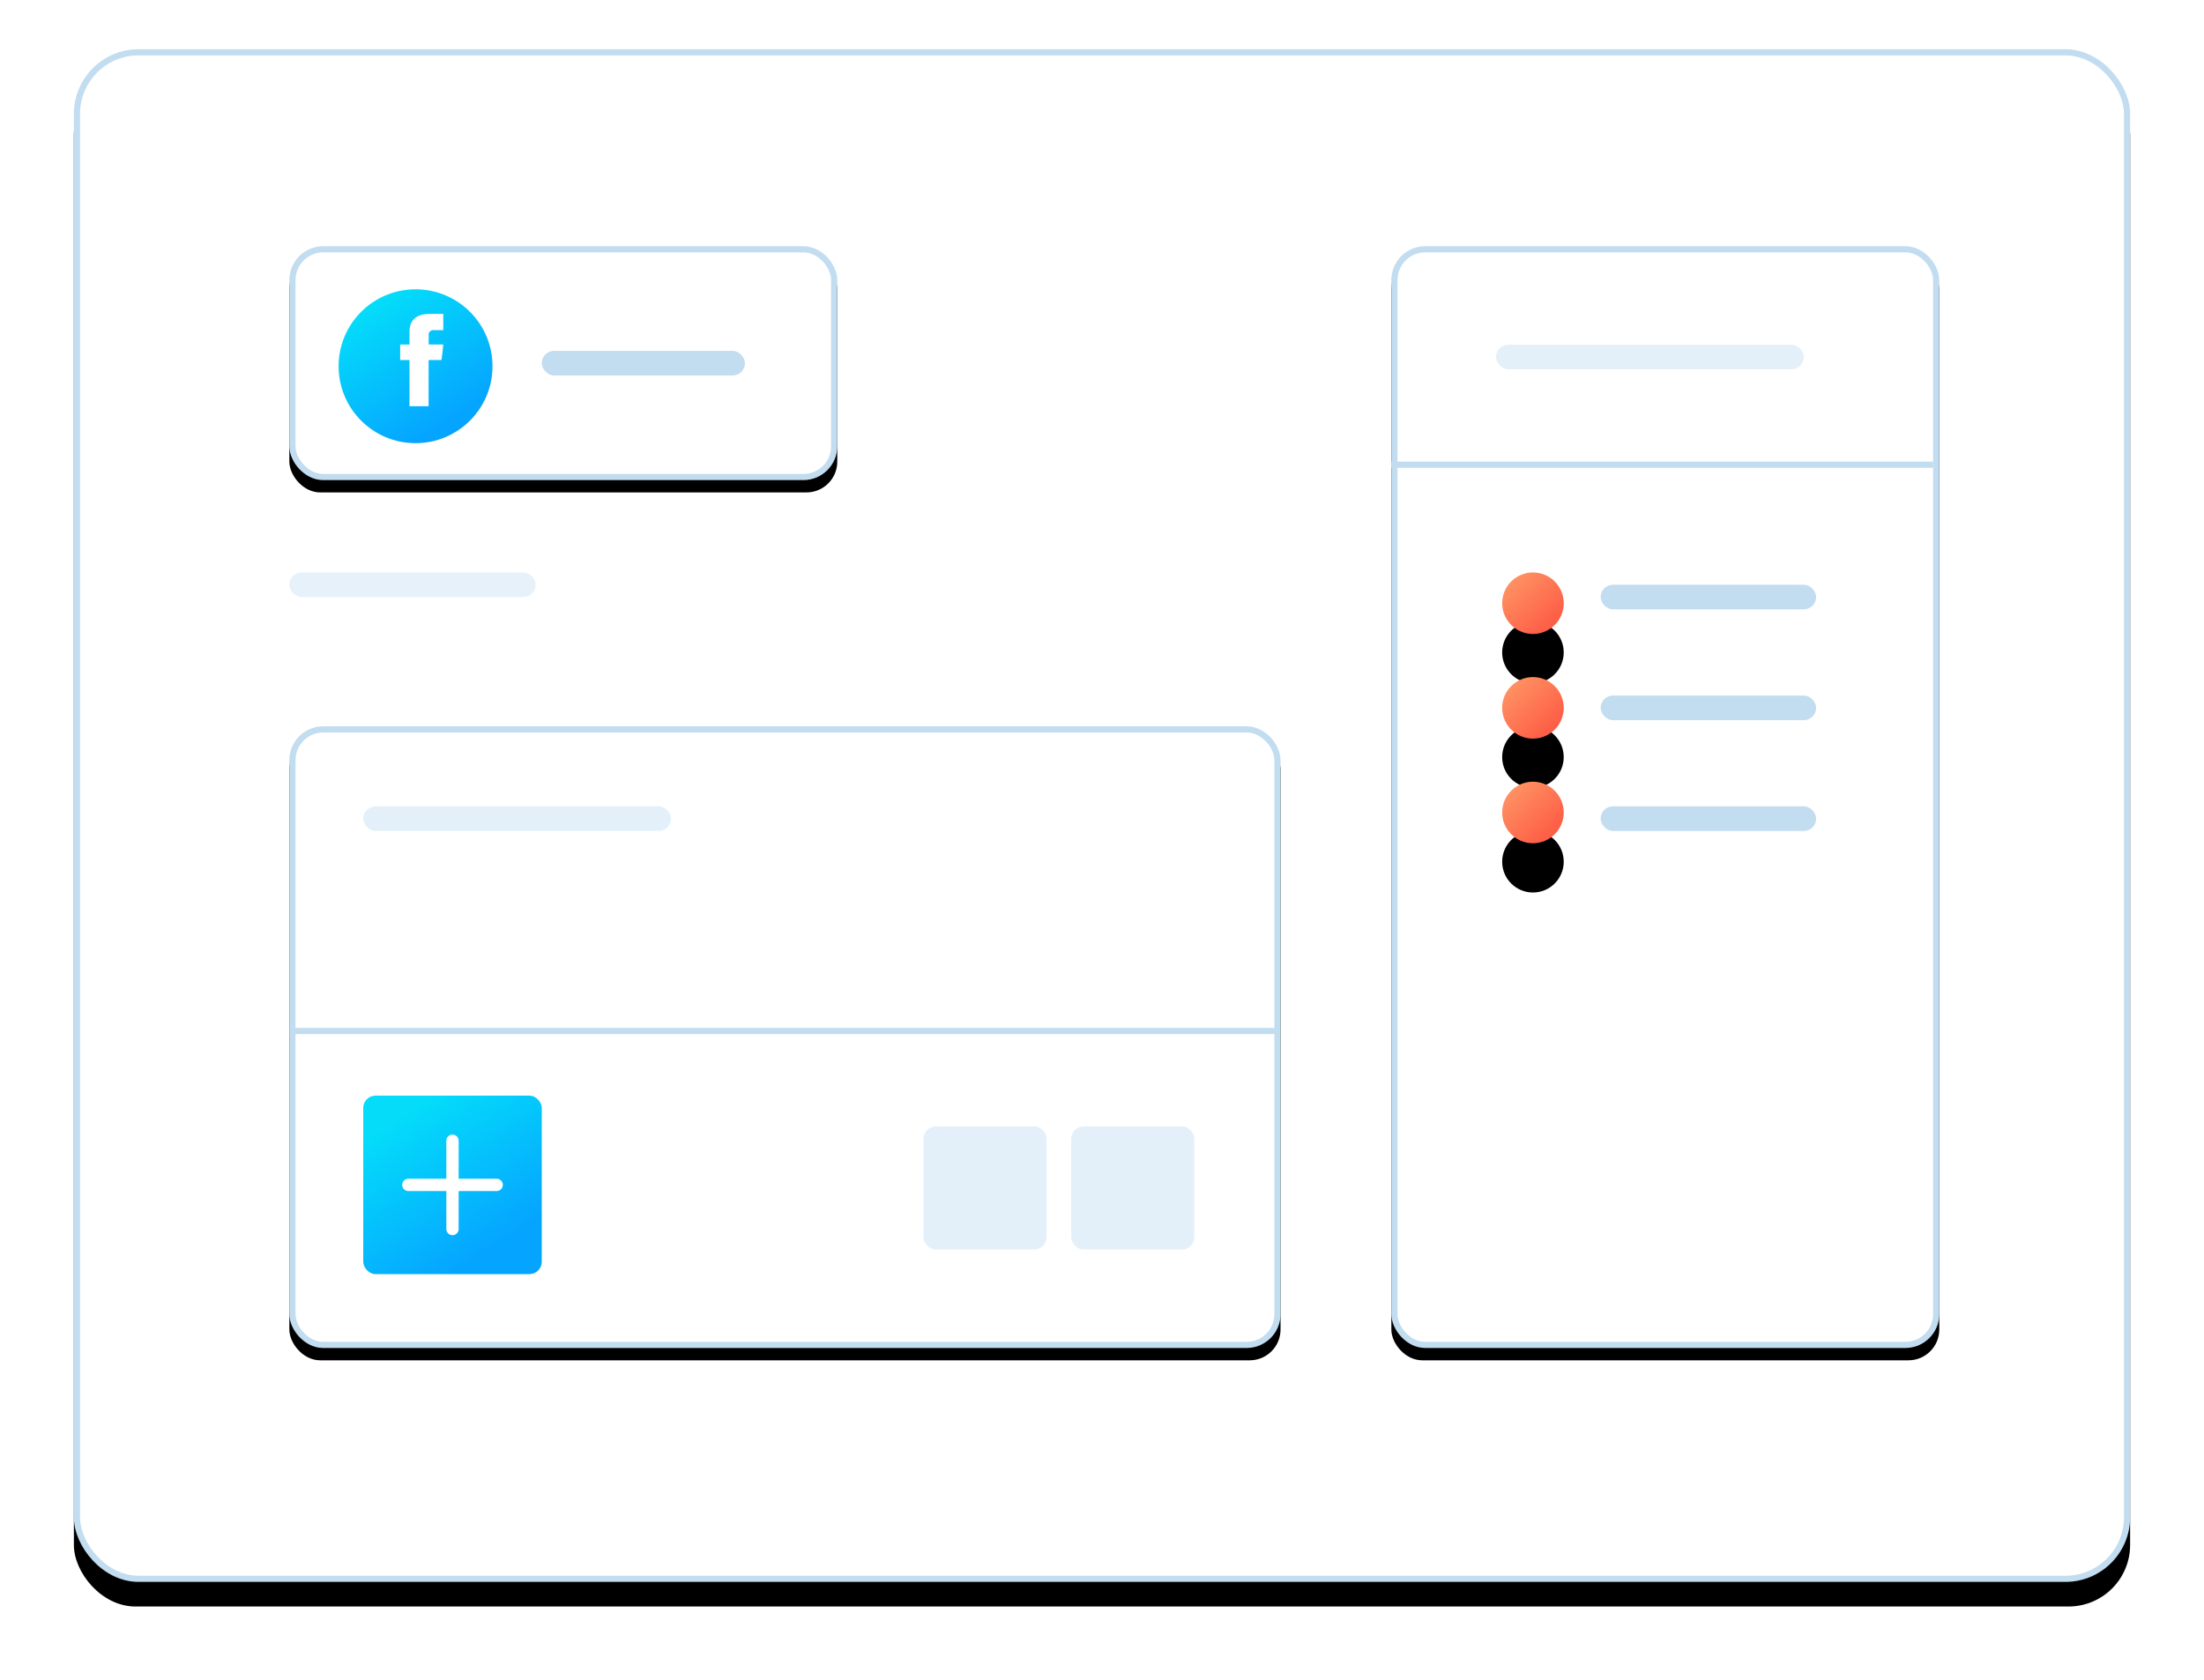 <svg xmlns="http://www.w3.org/2000/svg" xmlns:xlink="http://www.w3.org/1999/xlink" width="358" height="273" viewBox="0 0 358 273">
    <defs>
        <rect id="b" width="334" height="249" rx="10"/>
        <filter id="a" width="112%" height="116.1%" x="-6%" y="-6.4%" filterUnits="objectBoundingBox">
            <feOffset dy="4" in="SourceAlpha" result="shadowOffsetOuter1"/>
            <feGaussianBlur in="shadowOffsetOuter1" result="shadowBlurOuter1" stdDeviation="6"/>
            <feComposite in="shadowBlurOuter1" in2="SourceAlpha" operator="out" result="shadowBlurOuter1"/>
            <feColorMatrix in="shadowBlurOuter1" values="0 0 0 0 0.006 0 0 0 0 0.238 0 0 0 0 0.416 0 0 0 0.097 0"/>
        </filter>
        <rect id="d" width="89" height="38" x="35" y="32" rx="5"/>
        <filter id="c" width="122.5%" height="152.6%" x="-11.2%" y="-21.1%" filterUnits="objectBoundingBox">
            <feOffset dy="2" in="SourceAlpha" result="shadowOffsetOuter1"/>
            <feGaussianBlur in="shadowOffsetOuter1" result="shadowBlurOuter1" stdDeviation="3"/>
            <feComposite in="shadowBlurOuter1" in2="SourceAlpha" operator="out" result="shadowBlurOuter1"/>
            <feColorMatrix in="shadowBlurOuter1" values="0 0 0 0 0.018 0 0 0 0 0.686 0 0 0 0 1 0 0 0 0.184 0"/>
        </filter>
        <rect id="f" width="161" height="101" x="35" y="110" rx="5"/>
        <filter id="e" width="112.4%" height="119.8%" x="-6.2%" y="-7.9%" filterUnits="objectBoundingBox">
            <feOffset dy="2" in="SourceAlpha" result="shadowOffsetOuter1"/>
            <feGaussianBlur in="shadowOffsetOuter1" result="shadowBlurOuter1" stdDeviation="3"/>
            <feComposite in="shadowBlurOuter1" in2="SourceAlpha" operator="out" result="shadowBlurOuter1"/>
            <feColorMatrix in="shadowBlurOuter1" values="0 0 0 0 0.018 0 0 0 0 0.686 0 0 0 0 1 0 0 0 0.184 0"/>
        </filter>
        <rect id="h" width="89" height="179" x="214" y="32" rx="5"/>
        <filter id="g" width="122.5%" height="111.2%" x="-11.2%" y="-4.5%" filterUnits="objectBoundingBox">
            <feOffset dy="2" in="SourceAlpha" result="shadowOffsetOuter1"/>
            <feGaussianBlur in="shadowOffsetOuter1" result="shadowBlurOuter1" stdDeviation="3"/>
            <feComposite in="shadowBlurOuter1" in2="SourceAlpha" operator="out" result="shadowBlurOuter1"/>
            <feColorMatrix in="shadowBlurOuter1" values="0 0 0 0 0.018 0 0 0 0 0.686 0 0 0 0 1 0 0 0 0.184 0"/>
        </filter>
        <linearGradient id="i" x1="24.329%" x2="73.148%" y1="10.069%" y2="85.813%">
            <stop offset="0%" stop-color="#04DCFA"/>
            <stop offset="100%" stop-color="#05A4FF"/>
        </linearGradient>
        <linearGradient id="l" x1="91.26%" x2="10.714%" y1="93.739%" y2="9.492%">
            <stop offset="0%" stop-color="#FD5642"/>
            <stop offset="100%" stop-color="#FF9464"/>
        </linearGradient>
        <circle id="k" cx="237" cy="90" r="5"/>
        <filter id="j" width="630%" height="630%" x="-265%" y="-185%" filterUnits="objectBoundingBox">
            <feOffset dy="8" in="SourceAlpha" result="shadowOffsetOuter1"/>
            <feGaussianBlur in="shadowOffsetOuter1" result="shadowBlurOuter1" stdDeviation="7.5"/>
            <feColorMatrix in="shadowBlurOuter1" values="0 0 0 0 0.973 0 0 0 0 0.318 0 0 0 0 0.239 0 0 0 0.35 0"/>
        </filter>
        <circle id="n" cx="237" cy="107" r="5"/>
        <filter id="m" width="630%" height="630%" x="-265%" y="-185%" filterUnits="objectBoundingBox">
            <feOffset dy="8" in="SourceAlpha" result="shadowOffsetOuter1"/>
            <feGaussianBlur in="shadowOffsetOuter1" result="shadowBlurOuter1" stdDeviation="7.5"/>
            <feColorMatrix in="shadowBlurOuter1" values="0 0 0 0 0.973 0 0 0 0 0.318 0 0 0 0 0.239 0 0 0 0.35 0"/>
        </filter>
        <circle id="p" cx="237" cy="124" r="5"/>
        <filter id="o" width="630%" height="630%" x="-265%" y="-185%" filterUnits="objectBoundingBox">
            <feOffset dy="8" in="SourceAlpha" result="shadowOffsetOuter1"/>
            <feGaussianBlur in="shadowOffsetOuter1" result="shadowBlurOuter1" stdDeviation="7.5"/>
            <feColorMatrix in="shadowBlurOuter1" values="0 0 0 0 0.973 0 0 0 0 0.318 0 0 0 0 0.239 0 0 0 0.35 0"/>
        </filter>
    </defs>
    <g fill="none" fill-rule="evenodd" transform="translate(12 8)">
        <use fill="#000" filter="url(#a)" xlink:href="#b"/>
        <rect width="333" height="248" x=".5" y=".5" fill="#FFF" stroke="#C2DCF0" stroke-linejoin="square" rx="10"/>
        <use fill="#000" filter="url(#c)" xlink:href="#d"/>
        <rect width="88" height="37" x="35.5" y="32.5" fill="#FFF" stroke="#C2DCF0" stroke-linejoin="square" rx="5"/>
        <use fill="#000" filter="url(#e)" xlink:href="#f"/>
        <rect width="160" height="100" x="35.5" y="110.5" fill="#FFF" stroke="#C2DCF0" stroke-linejoin="square" rx="5"/>
        <rect width="20" height="20" x="162" y="175" fill="#C2DCF0" opacity=".453" rx="2"/>
        <rect width="20" height="20" x="138" y="175" fill="#C2DCF0" opacity=".453" rx="2"/>
        <use fill="#000" filter="url(#g)" xlink:href="#h"/>
        <rect width="88" height="178" x="214.5" y="32.5" fill="#FFF" stroke="#C2DCF0" stroke-linejoin="square" rx="5"/>
        <circle cx="55.5" cy="51.5" r="12.5" fill="url(#i)"/>
        <use fill="#000" filter="url(#j)" xlink:href="#k"/>
        <use fill="url(#l)" xlink:href="#k"/>
        <use fill="#000" filter="url(#m)" xlink:href="#n"/>
        <use fill="url(#l)" xlink:href="#n"/>
        <use fill="#000" filter="url(#o)" xlink:href="#p"/>
        <use fill="url(#l)" xlink:href="#p"/>
        <path fill="#FFF" d="M54.513 47.97H53v2.525h1.513V58h3.108v-7.505h2.085s.196-1.21.29-2.534h-2.363v-1.726c0-.26.339-.606.674-.606H60V43h-2.303c-3.261 0-3.184 2.529-3.184 2.906v2.064zM55.513 188.97H54v2.525h1.513V199h3.108v-7.505h2.085s.196-1.21.29-2.534h-2.363v-1.726c0-.26.339-.606.674-.606H61V184h-2.303c-3.261 0-3.184 2.529-3.184 2.906v2.064z"/>
        <rect width="33" height="4" x="76" y="49" fill="#C2DCF0" rx="2"/>
        <rect width="50" height="4" x="47" y="123" fill="#C2DCF0" opacity=".453" rx="2"/>
        <rect width="50" height="4" x="231" y="48" fill="#C2DCF0" opacity=".453" rx="2"/>
        <rect width="35" height="4" x="248" y="87" fill="#C2DCF0" rx="2"/>
        <rect width="35" height="4" x="248" y="105" fill="#C2DCF0" rx="2"/>
        <rect width="35" height="4" x="248" y="123" fill="#C2DCF0" rx="2"/>
        <rect width="40" height="4" x="35" y="85" fill="#C2DCF0" opacity=".402" rx="2"/>
        <rect width="29" height="29" x="47" y="170" fill="url(#i)" rx="2"/>
        <g stroke="#FFF" stroke-linecap="round" stroke-linejoin="round" stroke-width="2">
            <path d="M61.5 177.326v14.348M68.674 184.5H54.326"/>
        </g>
        <path stroke="#C2DCF0" stroke-linecap="square" d="M36.398 159.5h158.204M214.5 67.5h87"/>
    </g>
</svg>
